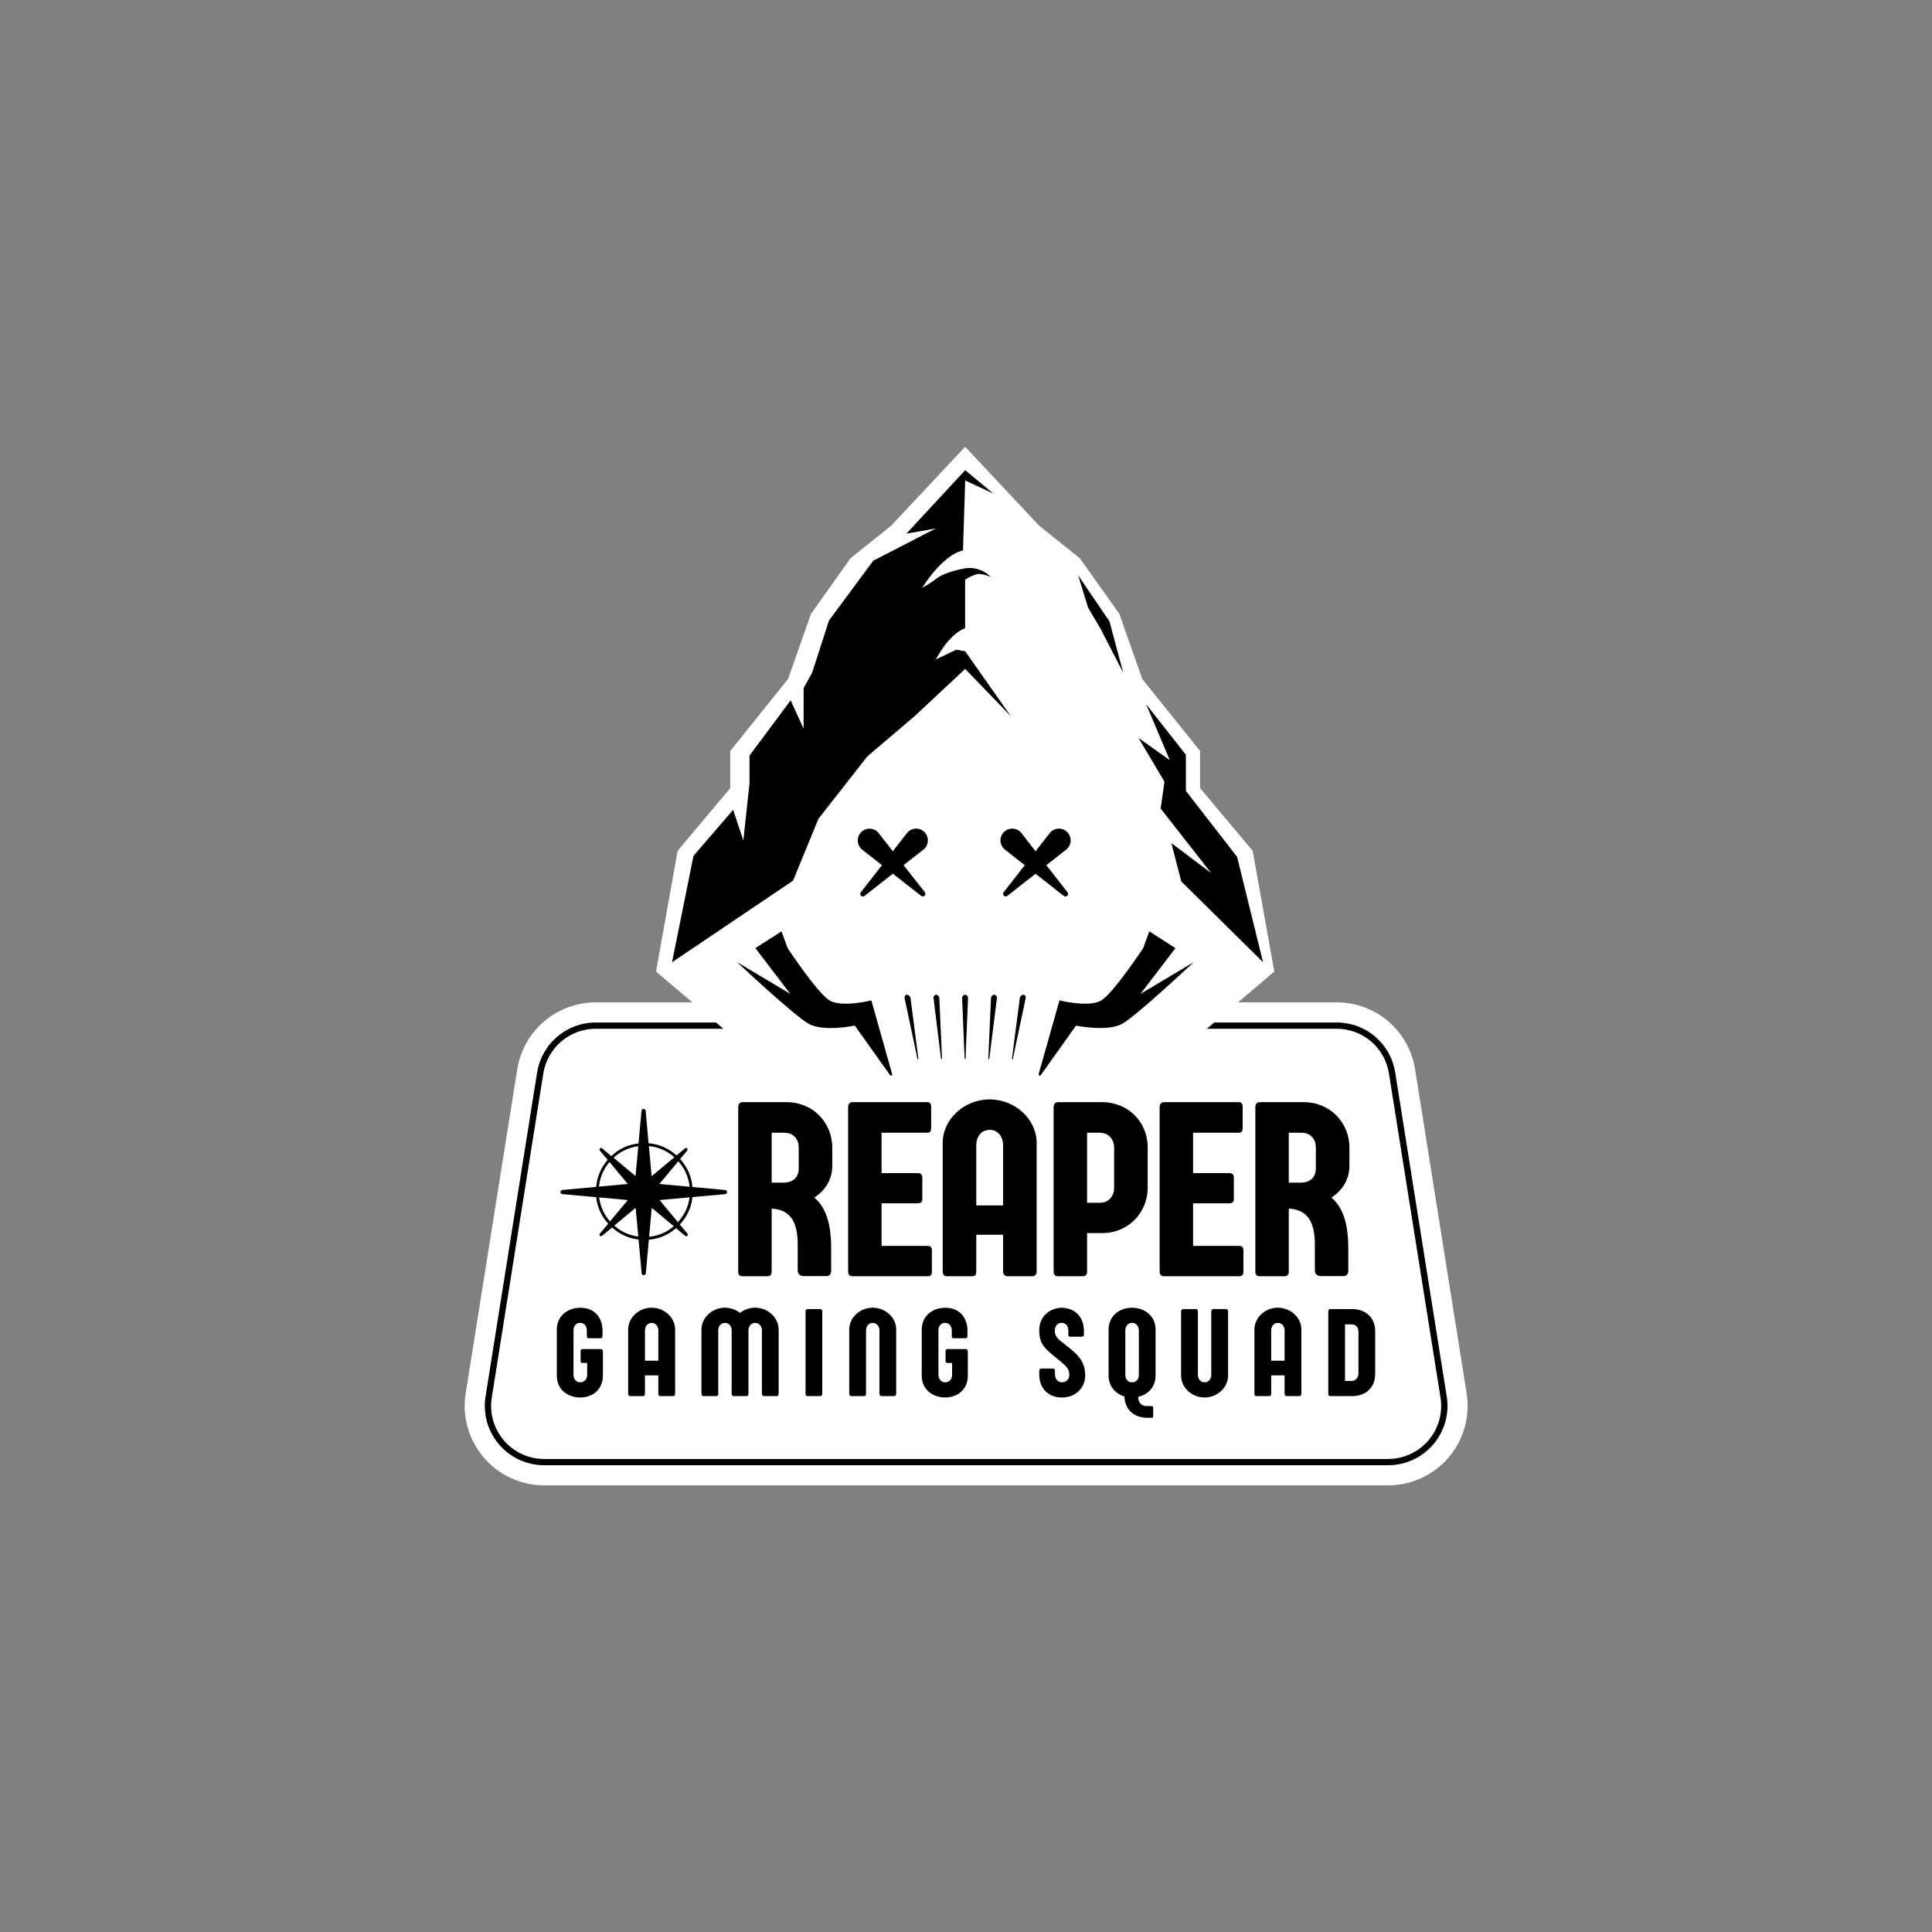 <svg xmlns="http://www.w3.org/2000/svg" xmlns:xlink="http://www.w3.org/1999/xlink" width="500" zoomAndPan="magnify" viewBox="0 0 375 375" height="500" preserveAspectRatio="xMidYMid meet" version="1.0"><rect x="0" y="0" width="375" height="375" fill="#808080" stroke="none"/><defs><g/><clipPath id="d36958d2b8"><path d="M 108.793 215.246 L 141.043 215.246 L 141.043 247.496 L 108.793 247.496 Z M 108.793 215.246 " clip-rule="nonzero"/></clipPath><clipPath id="730e8e0fa0"><path d="M 90.023 194.559 L 285 194.559 L 285 288.309 L 90.023 288.309 Z M 90.023 194.559 " clip-rule="nonzero"/></clipPath><clipPath id="b3959c8c2a"><path d="M 127.336 86.621 L 247.336 86.621 L 247.336 248.621 L 127.336 248.621 Z M 127.336 86.621 " clip-rule="nonzero"/></clipPath><clipPath id="8b4418129f"><path d="M 108.793 215.246 L 141.043 215.246 L 141.043 247.496 L 108.793 247.496 Z M 108.793 215.246 " clip-rule="nonzero"/></clipPath></defs><g clip-path="url(#d36958d2b8)"><path fill="#000000" d="M 140.703 230.973 L 134.406 230.398 C 134.211 228.32 133.414 226.508 132.012 224.965 L 133.41 223.293 C 133.5 223.156 133.484 223.027 133.367 222.91 C 133.254 222.793 133.125 222.781 132.988 222.871 L 131.316 224.266 C 129.77 222.871 127.957 222.086 125.883 221.902 L 125.32 215.586 C 125.281 215.359 125.148 215.246 124.918 215.246 C 124.691 215.246 124.555 215.359 124.52 215.586 L 123.938 221.93 C 121.91 222.172 120.148 222.992 118.656 224.391 L 116.836 222.871 C 116.695 222.781 116.57 222.793 116.453 222.91 C 116.336 223.027 116.32 223.156 116.41 223.293 L 117.941 225.129 C 116.641 226.641 115.898 228.391 115.715 230.375 L 109.133 230.973 C 108.906 231.008 108.793 231.141 108.793 231.371 C 108.793 231.602 108.906 231.734 109.133 231.773 L 115.719 232.375 C 115.949 234.336 116.723 236.051 118.043 237.52 L 116.41 239.473 C 116.32 239.613 116.336 239.738 116.453 239.855 C 116.57 239.973 116.695 239.984 116.836 239.898 L 118.816 238.254 C 120.281 239.57 121.988 240.352 123.945 240.594 L 124.547 247.156 C 124.582 247.383 124.719 247.496 124.945 247.496 C 125.176 247.496 125.309 247.383 125.348 247.156 L 125.945 240.621 C 127.941 240.445 129.699 239.703 131.223 238.395 L 133.031 239.902 C 133.172 239.992 133.297 239.977 133.414 239.859 C 133.531 239.746 133.543 239.617 133.453 239.48 L 131.957 237.688 C 133.359 236.176 134.176 234.395 134.406 232.348 L 140.715 231.789 C 140.828 231.789 140.926 231.746 141.004 231.664 C 141.082 231.586 141.121 231.488 141.117 231.375 C 141.117 231.262 141.078 231.164 140.996 231.086 C 140.914 231.008 140.816 230.969 140.703 230.973 Z M 133.852 230.348 L 128.203 229.828 C 128.137 229.816 128.07 229.801 128.004 229.781 L 131.656 225.398 C 132.922 226.809 133.656 228.461 133.852 230.348 Z M 130.895 224.625 L 126.512 228.277 C 126.512 228.211 126.473 228.148 126.461 228.082 L 125.949 222.453 C 127.832 222.645 129.48 223.367 130.895 224.625 Z M 123.891 222.484 L 123.375 228.055 C 123.363 228.121 123.348 228.184 123.328 228.25 L 119.09 224.711 C 120.457 223.469 122.055 222.727 123.891 222.484 Z M 118.32 225.547 L 121.824 229.781 C 121.758 229.801 121.695 229.816 121.629 229.828 L 116.254 230.32 C 116.449 228.523 117.129 226.934 118.297 225.555 Z M 116.316 232.418 L 121.652 232.91 C 121.719 232.91 121.777 232.941 121.844 232.957 L 118.398 237.074 C 117.227 235.738 116.527 234.188 116.293 232.426 Z M 119.238 237.887 L 123.348 234.461 C 123.371 234.527 123.387 234.594 123.398 234.664 L 123.891 240.012 C 122.117 239.781 120.559 239.074 119.219 237.891 Z M 125.988 240.059 L 126.484 234.664 C 126.484 234.598 126.516 234.527 126.535 234.461 L 130.789 238.008 C 129.395 239.191 127.785 239.879 125.965 240.062 Z M 131.594 237.223 L 128.035 232.957 C 128.105 232.957 128.172 232.918 128.238 232.91 L 133.852 232.402 C 133.602 234.25 132.84 235.859 131.574 237.23 Z M 131.594 237.223 " fill-opacity="1" fill-rule="nonzero"/></g><g clip-path="url(#730e8e0fa0)"><path fill="#ffffff" d="M 105.629 288.309 C 105.074 288.309 104.52 288.277 103.965 288.219 C 103.414 288.16 102.863 288.07 102.32 287.949 C 101.777 287.832 101.242 287.684 100.715 287.504 C 100.188 287.328 99.672 287.125 99.168 286.891 C 98.66 286.656 98.168 286.398 97.691 286.113 C 97.215 285.828 96.754 285.516 96.312 285.18 C 95.867 284.844 95.445 284.484 95.039 284.105 C 94.633 283.723 94.25 283.32 93.891 282.898 C 93.527 282.477 93.191 282.035 92.879 281.574 C 92.566 281.117 92.277 280.641 92.016 280.152 C 91.754 279.66 91.52 279.156 91.309 278.641 C 91.102 278.125 90.922 277.602 90.773 277.066 C 90.621 276.531 90.5 275.988 90.406 275.441 C 90.316 274.895 90.254 274.344 90.219 273.785 C 90.188 273.23 90.184 272.676 90.211 272.121 C 90.238 271.566 90.297 271.016 90.383 270.465 L 100.391 207.562 C 100.535 206.664 100.758 205.785 101.055 204.922 C 101.355 204.062 101.727 203.234 102.172 202.441 C 102.617 201.648 103.129 200.898 103.707 200.195 C 104.285 199.492 104.922 198.844 105.617 198.254 C 106.309 197.66 107.047 197.137 107.836 196.676 C 108.621 196.215 109.441 195.828 110.297 195.512 C 111.152 195.199 112.027 194.961 112.926 194.801 C 113.824 194.641 114.727 194.559 115.637 194.559 L 259.422 194.559 C 260.332 194.555 261.238 194.633 262.137 194.789 C 263.035 194.949 263.914 195.184 264.77 195.496 C 265.625 195.812 266.449 196.199 267.238 196.656 C 268.023 197.117 268.766 197.645 269.457 198.234 C 270.152 198.828 270.789 199.477 271.367 200.18 C 271.945 200.887 272.457 201.637 272.902 202.434 C 273.344 203.227 273.715 204.055 274.012 204.918 C 274.309 205.781 274.527 206.66 274.668 207.562 L 284.676 270.465 C 284.762 271.016 284.82 271.566 284.848 272.121 C 284.875 272.676 284.871 273.23 284.84 273.785 C 284.805 274.344 284.746 274.895 284.652 275.441 C 284.559 275.988 284.438 276.531 284.289 277.066 C 284.137 277.602 283.957 278.125 283.75 278.641 C 283.543 279.156 283.309 279.66 283.043 280.152 C 282.781 280.641 282.496 281.117 282.18 281.574 C 281.867 282.035 281.531 282.477 281.168 282.898 C 280.809 283.32 280.426 283.723 280.02 284.105 C 279.617 284.484 279.191 284.844 278.746 285.18 C 278.305 285.516 277.844 285.828 277.367 286.113 C 276.891 286.398 276.398 286.656 275.895 286.891 C 275.387 287.125 274.871 287.328 274.344 287.504 C 273.816 287.684 273.281 287.832 272.738 287.949 C 272.195 288.07 271.645 288.16 271.094 288.219 C 270.539 288.277 269.984 288.309 269.43 288.309 Z M 105.629 288.309 " fill-opacity="1" fill-rule="nonzero"/></g><path fill="#ffffff" d="M 269.422 283.793 L 105.629 283.793 C 105.238 283.793 104.844 283.773 104.453 283.73 C 104.062 283.688 103.676 283.625 103.293 283.539 C 102.906 283.457 102.531 283.352 102.156 283.227 C 101.785 283.102 101.418 282.957 101.062 282.793 C 100.703 282.629 100.359 282.445 100.02 282.242 C 99.684 282.043 99.359 281.82 99.043 281.586 C 98.73 281.348 98.43 281.094 98.145 280.824 C 97.859 280.555 97.586 280.273 97.332 279.973 C 97.078 279.676 96.84 279.363 96.617 279.039 C 96.395 278.715 96.191 278.379 96.004 278.031 C 95.82 277.688 95.652 277.332 95.508 276.969 C 95.359 276.602 95.23 276.23 95.125 275.855 C 95.02 275.477 94.934 275.094 94.867 274.707 C 94.801 274.32 94.758 273.93 94.734 273.535 C 94.711 273.145 94.707 272.754 94.727 272.359 C 94.746 271.969 94.785 271.578 94.848 271.188 L 104.855 208.27 C 104.957 207.633 105.109 207.012 105.324 206.402 C 105.535 205.797 105.797 205.211 106.113 204.648 C 106.426 204.086 106.789 203.555 107.199 203.059 C 107.609 202.562 108.059 202.102 108.547 201.684 C 109.039 201.266 109.562 200.895 110.117 200.57 C 110.676 200.242 111.254 199.969 111.859 199.746 C 112.465 199.523 113.086 199.355 113.719 199.242 C 114.352 199.129 114.992 199.07 115.637 199.07 L 259.422 199.07 C 260.066 199.074 260.703 199.129 261.34 199.242 C 261.973 199.355 262.594 199.527 263.195 199.75 C 263.801 199.973 264.383 200.246 264.938 200.57 C 265.492 200.898 266.016 201.27 266.504 201.688 C 266.996 202.105 267.445 202.562 267.852 203.062 C 268.262 203.559 268.625 204.09 268.938 204.652 C 269.254 205.211 269.516 205.797 269.727 206.406 C 269.938 207.012 270.094 207.637 270.195 208.27 L 280.203 271.188 C 280.266 271.578 280.305 271.969 280.324 272.359 C 280.344 272.754 280.344 273.145 280.32 273.539 C 280.297 273.93 280.254 274.32 280.188 274.711 C 280.121 275.098 280.035 275.48 279.93 275.859 C 279.824 276.238 279.695 276.609 279.551 276.973 C 279.402 277.336 279.238 277.695 279.051 278.039 C 278.867 278.387 278.664 278.723 278.441 279.047 C 278.219 279.371 277.98 279.684 277.727 279.984 C 277.469 280.281 277.199 280.566 276.91 280.836 C 276.625 281.105 276.324 281.359 276.012 281.598 C 275.699 281.836 275.371 282.055 275.035 282.258 C 274.699 282.457 274.352 282.641 273.992 282.809 C 273.637 282.973 273.27 283.117 272.898 283.242 C 272.523 283.367 272.145 283.473 271.762 283.555 C 271.375 283.641 270.988 283.703 270.598 283.746 C 270.207 283.789 269.812 283.809 269.422 283.809 Z M 269.422 283.793 " fill-opacity="1" fill-rule="nonzero"/><path fill="#000000" d="M 269.422 284.402 L 105.629 284.402 C 105.215 284.402 104.801 284.379 104.387 284.336 C 103.973 284.289 103.566 284.223 103.16 284.133 C 102.754 284.047 102.352 283.934 101.957 283.805 C 101.566 283.672 101.18 283.52 100.801 283.344 C 100.426 283.172 100.059 282.977 99.699 282.762 C 99.344 282.551 99 282.316 98.668 282.066 C 98.34 281.816 98.02 281.551 97.719 281.266 C 97.418 280.98 97.129 280.68 96.859 280.363 C 96.59 280.047 96.34 279.719 96.105 279.375 C 95.871 279.031 95.656 278.676 95.461 278.312 C 95.266 277.945 95.09 277.57 94.934 277.184 C 94.777 276.801 94.645 276.406 94.531 276.008 C 94.418 275.605 94.328 275.203 94.262 274.793 C 94.191 274.383 94.145 273.973 94.121 273.559 C 94.098 273.145 94.094 272.727 94.113 272.312 C 94.137 271.898 94.18 271.488 94.242 271.078 L 104.25 208.172 C 104.359 207.5 104.523 206.844 104.746 206.203 C 104.969 205.559 105.25 204.941 105.582 204.348 C 105.914 203.758 106.297 203.195 106.727 202.672 C 107.16 202.145 107.637 201.664 108.152 201.223 C 108.672 200.781 109.223 200.387 109.809 200.043 C 110.398 199.699 111.012 199.41 111.648 199.176 C 112.289 198.941 112.941 198.762 113.613 198.645 C 114.281 198.523 114.957 198.465 115.637 198.465 L 259.422 198.465 C 260.102 198.461 260.777 198.52 261.449 198.637 C 262.121 198.754 262.777 198.93 263.414 199.164 C 264.055 199.398 264.668 199.688 265.258 200.031 C 265.848 200.375 266.398 200.766 266.918 201.207 C 267.434 201.652 267.91 202.137 268.344 202.66 C 268.773 203.188 269.156 203.746 269.488 204.344 C 269.82 204.938 270.098 205.555 270.32 206.199 C 270.539 206.844 270.703 207.5 270.809 208.172 L 280.812 271.078 C 280.879 271.488 280.922 271.898 280.941 272.312 C 280.961 272.727 280.961 273.145 280.938 273.559 C 280.914 273.973 280.867 274.383 280.797 274.793 C 280.73 275.203 280.637 275.605 280.527 276.008 C 280.414 276.406 280.281 276.797 280.125 277.184 C 279.969 277.57 279.793 277.945 279.598 278.312 C 279.402 278.676 279.188 279.031 278.953 279.375 C 278.719 279.719 278.469 280.047 278.199 280.363 C 277.93 280.68 277.641 280.98 277.34 281.266 C 277.039 281.551 276.719 281.816 276.391 282.066 C 276.059 282.316 275.715 282.551 275.359 282.762 C 275 282.977 274.633 283.172 274.258 283.344 C 273.879 283.52 273.496 283.672 273.102 283.805 C 272.707 283.934 272.305 284.047 271.902 284.137 C 271.496 284.223 271.086 284.289 270.672 284.336 C 270.258 284.379 269.844 284.402 269.43 284.402 Z M 115.637 199.68 C 115.027 199.68 114.426 199.734 113.824 199.84 C 113.227 199.949 112.641 200.105 112.07 200.316 C 111.5 200.527 110.953 200.785 110.426 201.094 C 109.902 201.402 109.406 201.754 108.945 202.148 C 108.48 202.543 108.055 202.973 107.668 203.445 C 107.285 203.914 106.941 204.414 106.645 204.945 C 106.344 205.477 106.098 206.027 105.898 206.602 C 105.695 207.176 105.551 207.766 105.453 208.363 L 95.449 271.27 C 95.391 271.637 95.352 272.004 95.332 272.375 C 95.316 272.746 95.316 273.117 95.34 273.488 C 95.359 273.855 95.402 274.227 95.465 274.59 C 95.523 274.957 95.605 275.32 95.707 275.676 C 95.809 276.035 95.926 276.387 96.066 276.73 C 96.203 277.074 96.363 277.41 96.535 277.738 C 96.711 278.066 96.902 278.383 97.113 278.688 C 97.324 278.996 97.547 279.289 97.789 279.574 C 98.031 279.855 98.285 280.125 98.555 280.379 C 98.828 280.633 99.109 280.871 99.406 281.098 C 99.703 281.32 100.012 281.527 100.328 281.719 C 100.648 281.91 100.977 282.082 101.312 282.238 C 101.648 282.395 101.996 282.531 102.348 282.648 C 102.699 282.77 103.059 282.867 103.422 282.945 C 103.781 283.027 104.148 283.086 104.52 283.125 C 104.887 283.164 105.258 283.188 105.629 283.188 L 269.422 283.188 C 269.793 283.188 270.164 283.164 270.531 283.125 C 270.902 283.086 271.266 283.027 271.629 282.945 C 271.992 282.867 272.352 282.77 272.703 282.648 C 273.055 282.531 273.402 282.395 273.738 282.238 C 274.074 282.086 274.402 281.91 274.723 281.719 C 275.043 281.531 275.348 281.32 275.645 281.098 C 275.941 280.875 276.227 280.633 276.496 280.379 C 276.766 280.125 277.02 279.855 277.262 279.574 C 277.504 279.293 277.73 278.996 277.938 278.691 C 278.148 278.383 278.34 278.066 278.516 277.738 C 278.691 277.41 278.848 277.074 278.984 276.73 C 279.125 276.387 279.242 276.035 279.344 275.676 C 279.445 275.32 279.527 274.957 279.586 274.594 C 279.648 274.227 279.691 273.859 279.711 273.488 C 279.734 273.117 279.734 272.746 279.715 272.375 C 279.699 272.004 279.66 271.637 279.602 271.27 L 269.594 208.363 C 269.5 207.766 269.355 207.176 269.156 206.602 C 268.961 206.023 268.711 205.473 268.414 204.941 C 268.121 204.41 267.777 203.906 267.391 203.438 C 267.008 202.965 266.582 202.535 266.121 202.137 C 265.656 201.742 265.164 201.391 264.637 201.086 C 264.109 200.777 263.562 200.52 262.992 200.309 C 262.418 200.098 261.836 199.941 261.234 199.836 C 260.633 199.73 260.031 199.68 259.422 199.68 Z M 115.637 199.68 " fill-opacity="1" fill-rule="nonzero"/><g clip-path="url(#b3959c8c2a)"><path fill="#ffffff" d="M 243.145 165.145 L 232.934 152.969 L 232.934 145.762 L 221.711 131.789 L 217.273 119.168 L 209.586 108.348 L 201.703 102.039 L 187.336 86.715 L 172.969 102.039 L 165.086 108.348 L 157.402 119.168 L 152.965 131.789 L 141.742 145.762 L 141.742 152.969 L 131.531 165.145 L 127.336 188.582 L 160.277 216.527 L 164.637 229.602 L 187.336 248.527 L 210.039 229.602 L 214.398 216.527 L 247.336 188.582 Z M 243.145 165.145 " fill-opacity="1" fill-rule="nonzero"/></g><path fill="#000000" d="M 187.34 91.262 L 175.934 103.574 L 181.633 102.578 L 169.5 108.832 L 160.898 120.449 L 157.633 130.582 L 155.984 133.555 L 155.984 141.453 L 153.465 135.934 L 145.477 146.66 L 145.477 152.027 L 144.281 163.145 L 142.305 157.184 L 134.609 166.121 L 130.438 186.777 L 153.926 170.938 L 158.875 158.906 L 168.352 146.809 L 177.512 139.02 L 187.34 129.836 L 196.207 139.02 L 187.34 126.41 L 185.609 126.109 L 181.652 127.996 C 181.652 127.996 184.09 123.129 187.324 121.926 L 187.324 112.508 C 187.324 112.508 188.867 111.516 189.859 111.402 C 190.723 111.426 191.547 111.625 192.332 112 C 191.684 111.328 190.914 110.844 190.031 110.547 C 189.148 110.25 188.246 110.168 187.324 110.312 C 187.324 110.312 183.629 110.906 181.75 112.297 C 180.891 112.98 179.973 113.574 179 114.086 C 179 114.086 182.848 107.734 186.918 106.84 L 187.344 93.258 L 192.801 95.793 Z M 187.34 91.262 " fill-opacity="1" fill-rule="nonzero"/><path fill="#000000" d="M 209.262 111.664 L 215.344 120.598 L 218.016 130.574 L 213.641 122.086 L 211.188 117.922 Z M 209.262 111.664 " fill-opacity="1" fill-rule="nonzero"/><path fill="#000000" d="M 230.18 146.512 L 230.18 153.516 L 240.121 166.32 L 245.16 186.77 L 229.289 171.086 L 227.359 163.641 L 235.074 169.449 L 225.281 156.938 L 226.023 151.727 L 220.984 143.234 L 227.062 147.555 L 222.461 136.684 Z M 230.18 146.512 " fill-opacity="1" fill-rule="nonzero"/><path fill="#000000" d="M 175.383 167.93 L 179.23 164.91 C 179.488 164.711 179.691 164.465 179.84 164.176 C 179.988 163.887 180.074 163.578 180.094 163.254 C 180.113 162.926 180.066 162.613 179.949 162.309 C 179.836 162.004 179.664 161.734 179.434 161.504 C 179.203 161.273 178.938 161.098 178.633 160.984 C 178.328 160.867 178.016 160.816 177.691 160.836 C 177.367 160.855 177.062 160.941 176.773 161.09 C 176.484 161.242 176.238 161.445 176.039 161.699 L 173.289 165.23 L 170.539 161.699 C 170.34 161.445 170.094 161.246 169.805 161.098 C 169.52 160.949 169.211 160.867 168.891 160.848 C 168.566 160.832 168.254 160.879 167.953 160.996 C 167.648 161.113 167.387 161.285 167.156 161.516 C 166.926 161.742 166.754 162.012 166.641 162.312 C 166.523 162.617 166.477 162.93 166.492 163.254 C 166.512 163.578 166.594 163.883 166.742 164.172 C 166.891 164.461 167.09 164.707 167.34 164.91 L 171.188 167.93 L 167.094 173.184 C 167.012 173.285 166.973 173.402 166.98 173.531 C 166.988 173.66 167.035 173.773 167.129 173.863 C 167.223 173.957 167.332 174.008 167.465 174.012 C 167.594 174.02 167.707 173.98 167.809 173.895 L 173.305 169.586 L 178.805 173.895 C 178.902 173.973 179.016 174.008 179.145 174 C 179.27 173.992 179.379 173.941 179.469 173.852 C 179.559 173.762 179.605 173.652 179.617 173.527 C 179.625 173.398 179.59 173.285 179.512 173.184 Z M 175.383 167.93 " fill-opacity="1" fill-rule="nonzero"/><path fill="#000000" d="M 203.094 167.93 L 206.945 164.91 C 207.199 164.711 207.402 164.465 207.551 164.176 C 207.703 163.887 207.785 163.578 207.805 163.254 C 207.824 162.926 207.777 162.613 207.66 162.309 C 207.547 162.004 207.375 161.734 207.145 161.504 C 206.914 161.273 206.648 161.098 206.344 160.984 C 206.043 160.867 205.727 160.816 205.402 160.836 C 205.078 160.855 204.773 160.941 204.484 161.09 C 204.195 161.242 203.949 161.445 203.75 161.699 L 201 165.23 L 198.254 161.699 C 198.051 161.445 197.805 161.242 197.516 161.09 C 197.23 160.941 196.922 160.855 196.598 160.836 C 196.273 160.816 195.961 160.867 195.656 160.984 C 195.352 161.098 195.086 161.273 194.855 161.504 C 194.629 161.734 194.457 162.004 194.34 162.309 C 194.223 162.613 194.176 162.926 194.195 163.254 C 194.215 163.578 194.301 163.887 194.449 164.176 C 194.602 164.465 194.805 164.711 195.059 164.91 L 198.906 167.93 L 194.812 173.184 C 194.734 173.285 194.703 173.395 194.711 173.52 C 194.715 173.645 194.762 173.754 194.848 173.844 C 194.938 173.934 195.039 173.984 195.164 173.996 C 195.289 174.008 195.402 173.977 195.504 173.906 L 201 169.598 L 206.5 173.906 C 206.598 173.984 206.711 174.02 206.84 174.012 C 206.965 174.004 207.074 173.953 207.164 173.863 C 207.254 173.773 207.301 173.664 207.312 173.535 C 207.32 173.41 207.285 173.297 207.207 173.195 Z M 203.094 167.93 " fill-opacity="1" fill-rule="nonzero"/><path fill="#000000" d="M 152.879 184.031 C 152.879 184.031 158.633 192.73 161.004 194.176 C 163.371 195.621 169.129 194.176 169.129 194.176 L 173.164 208.469 C 173.203 208.598 173.164 208.691 173.043 208.75 C 172.922 208.809 172.824 208.781 172.75 208.668 L 165.91 199.07 C 165.91 199.07 159.82 200.34 156.941 198.707 C 154.059 197.074 143.066 186.75 143.066 186.75 L 153.391 192.906 L 146.617 184.031 L 151.695 180.773 Z M 152.879 184.031 " fill-opacity="1" fill-rule="nonzero"/><path fill="#000000" d="M 221.891 184.031 C 221.891 184.031 216.137 192.73 213.766 194.176 C 211.395 195.621 205.641 194.176 205.641 194.176 L 201.605 208.469 C 201.566 208.598 201.605 208.691 201.727 208.75 C 201.848 208.809 201.945 208.781 202.02 208.668 L 208.855 199.07 C 208.855 199.07 214.949 200.34 217.828 198.707 C 220.707 197.074 231.703 186.75 231.703 186.75 L 221.379 192.906 L 228.152 184.031 L 223.074 180.773 Z M 221.891 184.031 " fill-opacity="1" fill-rule="nonzero"/><path fill="#000000" d="M 176.047 193.074 C 176.234 193.098 176.395 193.18 176.523 193.316 C 176.652 193.453 176.727 193.617 176.742 193.805 L 178.258 205.5 C 178.258 205.617 178.098 205.617 178.07 205.5 L 175.602 193.805 C 175.516 193.41 175.715 193.074 176.047 193.074 Z M 176.047 193.074 " fill-opacity="1" fill-rule="nonzero"/><path fill="#000000" d="M 181.695 193.074 C 181.879 193.094 182.031 193.176 182.152 193.316 C 182.273 193.457 182.332 193.621 182.328 193.805 L 182.844 205.5 C 182.844 205.617 182.672 205.617 182.656 205.5 L 181.211 193.805 C 181.168 193.637 181.195 193.48 181.293 193.332 C 181.387 193.188 181.523 193.102 181.695 193.074 Z M 181.695 193.074 " fill-opacity="1" fill-rule="nonzero"/><path fill="#000000" d="M 187.34 193.074 C 187.516 193.098 187.66 193.184 187.766 193.324 C 187.871 193.469 187.914 193.629 187.891 193.805 L 187.41 205.5 C 187.398 205.547 187.371 205.57 187.32 205.57 C 187.273 205.57 187.242 205.547 187.23 205.5 L 186.75 193.805 C 186.727 193.621 186.773 193.457 186.891 193.312 C 187.004 193.168 187.156 193.09 187.34 193.074 Z M 187.34 193.074 " fill-opacity="1" fill-rule="nonzero"/><path fill="#000000" d="M 192.98 193.074 C 193.16 193.094 193.297 193.176 193.402 193.324 C 193.504 193.473 193.535 193.633 193.492 193.805 L 192.02 205.5 C 192.02 205.617 191.824 205.617 191.832 205.5 L 192.348 193.805 C 192.344 193.621 192.402 193.457 192.523 193.316 C 192.645 193.176 192.797 193.094 192.98 193.074 Z M 192.98 193.074 " fill-opacity="1" fill-rule="nonzero"/><path fill="#000000" d="M 198.625 193.074 C 198.957 193.074 199.176 193.41 199.07 193.805 L 196.602 205.5 C 196.602 205.617 196.398 205.617 196.418 205.5 L 197.934 193.805 C 197.949 193.617 198.02 193.453 198.152 193.316 C 198.281 193.18 198.438 193.098 198.625 193.074 Z M 198.625 193.074 " fill-opacity="1" fill-rule="nonzero"/><g clip-path="url(#8b4418129f)"><path fill="#000000" d="M 140.703 230.973 L 134.406 230.398 C 134.211 228.32 133.414 226.508 132.012 224.965 L 133.41 223.293 C 133.5 223.156 133.484 223.027 133.367 222.91 C 133.254 222.793 133.125 222.781 132.988 222.871 L 131.316 224.266 C 129.77 222.871 127.957 222.086 125.883 221.902 L 125.32 215.586 C 125.281 215.359 125.148 215.246 124.918 215.246 C 124.691 215.246 124.555 215.359 124.52 215.586 L 123.938 221.93 C 121.91 222.172 120.148 222.992 118.656 224.391 L 116.836 222.871 C 116.695 222.781 116.57 222.793 116.453 222.91 C 116.336 223.027 116.32 223.156 116.41 223.293 L 117.941 225.129 C 116.641 226.641 115.898 228.391 115.715 230.375 L 109.133 230.973 C 108.906 231.008 108.793 231.141 108.793 231.371 C 108.793 231.602 108.906 231.734 109.133 231.773 L 115.719 232.375 C 115.949 234.336 116.723 236.051 118.043 237.52 L 116.41 239.473 C 116.32 239.613 116.336 239.738 116.453 239.855 C 116.57 239.973 116.695 239.984 116.836 239.898 L 118.816 238.254 C 120.281 239.57 121.988 240.352 123.945 240.594 L 124.547 247.156 C 124.582 247.383 124.719 247.496 124.945 247.496 C 125.176 247.496 125.309 247.383 125.348 247.156 L 125.945 240.621 C 127.941 240.445 129.699 239.703 131.223 238.395 L 133.031 239.902 C 133.172 239.992 133.297 239.977 133.414 239.859 C 133.531 239.746 133.543 239.617 133.453 239.48 L 131.957 237.688 C 133.359 236.176 134.176 234.395 134.406 232.348 L 140.715 231.789 C 140.828 231.789 140.926 231.746 141.004 231.664 C 141.082 231.586 141.121 231.488 141.117 231.375 C 141.117 231.262 141.078 231.164 140.996 231.086 C 140.914 231.008 140.816 230.969 140.703 230.973 Z M 133.852 230.348 L 128.203 229.828 C 128.137 229.816 128.07 229.801 128.004 229.781 L 131.656 225.398 C 132.922 226.809 133.656 228.461 133.852 230.348 Z M 130.895 224.625 L 126.512 228.277 C 126.512 228.211 126.473 228.148 126.461 228.082 L 125.949 222.453 C 127.832 222.645 129.48 223.367 130.895 224.625 Z M 123.891 222.484 L 123.375 228.055 C 123.363 228.121 123.348 228.184 123.328 228.25 L 119.09 224.711 C 120.457 223.469 122.055 222.727 123.891 222.484 Z M 118.32 225.547 L 121.824 229.781 C 121.758 229.801 121.695 229.816 121.629 229.828 L 116.254 230.32 C 116.449 228.523 117.129 226.934 118.297 225.555 Z M 116.316 232.418 L 121.652 232.91 C 121.719 232.91 121.777 232.941 121.844 232.957 L 118.398 237.074 C 117.227 235.738 116.527 234.188 116.293 232.426 Z M 119.238 237.887 L 123.348 234.461 C 123.371 234.527 123.387 234.594 123.398 234.664 L 123.891 240.012 C 122.117 239.781 120.559 239.074 119.219 237.891 Z M 125.988 240.059 L 126.484 234.664 C 126.484 234.598 126.516 234.527 126.535 234.461 L 130.789 238.008 C 129.395 239.191 127.785 239.879 125.965 240.062 Z M 131.594 237.223 L 128.035 232.957 C 128.105 232.957 128.172 232.918 128.238 232.91 L 133.852 232.402 C 133.602 234.25 132.84 235.859 131.574 237.23 Z M 131.594 237.223 " fill-opacity="1" fill-rule="nonzero"/></g><g fill="#000000" fill-opacity="1"><g transform="translate(141.529, 247.716)"><g><path d="M 13.5 -20.922 C 13.5 -19.262 12.473 -18.164 10.52 -18.164 L 8.25 -18.164 L 8.25 -27.855 L 10.691 -27.855 C 12.375 -27.855 13.5 -26.73 13.5 -24.973 Z M 18.918 -0.023 C 19.578 -0.023 19.797 -0.609 19.797 -1.051 L 19.797 -5.445 C 19.797 -10.324 18.723 -13.402 16.527 -15.258 C 18.504 -16.574 20.016 -18.578 20.016 -21.48 L 20.016 -24.973 C 20.016 -29.832 16.234 -33.785 11.203 -33.785 L 2.586 -33.785 C 2.074 -33.785 1.758 -33.418 1.758 -32.832 L 1.758 -0.902 C 1.758 -0.34 2 0 2.562 0 L 7.445 0 C 7.984 0 8.25 -0.34 8.25 -0.902 L 8.25 -13.133 C 11.594 -12.914 13.305 -10.938 13.305 -6.227 L 13.305 -1.121 C 13.305 -0.391 13.867 -0.023 14.426 -0.023 Z M 18.918 -0.023 "/></g></g></g><g fill="#000000" fill-opacity="1"><g transform="translate(162.864, 247.716)"><g><path d="M 8.25 -5.883 L 8.25 -14.16 L 15.379 -14.16 C 15.844 -14.16 16.16 -14.402 16.16 -14.988 L 16.16 -19.164 C 16.16 -19.773 15.793 -20.016 15.379 -20.016 L 8.25 -20.016 L 8.25 -27.855 L 17.188 -27.855 C 17.625 -27.855 17.871 -28.148 17.871 -28.734 L 17.871 -32.883 C 17.871 -33.492 17.625 -33.785 17.188 -33.785 L 2.586 -33.785 C 2.074 -33.785 1.758 -33.418 1.758 -32.832 L 1.758 -0.926 C 1.758 -0.34 2.027 0 2.586 0 L 17.309 0 C 17.699 0 18.016 -0.27 18.016 -0.855 L 18.016 -5.055 C 18.016 -5.613 17.699 -5.883 17.309 -5.883 Z M 8.25 -5.883 "/></g></g></g><g fill="#000000" fill-opacity="1"><g transform="translate(181.44, 247.716)"><g><path d="M 8.055 -25.484 C 8.055 -27.023 9.008 -28.414 10.668 -28.414 C 12.305 -28.414 13.254 -27.023 13.254 -25.484 L 13.254 -13.742 L 8.055 -13.742 Z M 19.773 -25.852 C 19.773 -30.539 15.527 -34.324 10.645 -34.324 C 5.762 -34.324 1.539 -30.539 1.539 -25.852 L 1.539 -0.953 C 1.539 -0.438 1.805 0 2.172 0 L 7.324 0 C 7.91 0 8.055 -0.414 8.055 -0.953 L 8.055 -8.055 L 13.254 -8.055 L 13.254 -0.977 C 13.254 -0.465 13.547 0 14.035 0 L 18.992 0 C 19.555 0 19.773 -0.488 19.773 -0.977 Z M 19.773 -25.852 "/></g></g></g><g fill="#000000" fill-opacity="1"><g transform="translate(202.75, 247.716)"><g><path d="M 13.5 -17.16 C 13.5 -15.5 12.402 -14.258 10.715 -14.258 L 8.25 -14.258 L 8.25 -27.855 L 10.691 -27.855 C 12.375 -27.855 13.5 -26.656 13.5 -24.898 Z M 1.758 -0.926 C 1.758 -0.34 2.027 0 2.586 0 L 7.445 0 C 8.008 0 8.25 -0.34 8.25 -0.926 L 8.25 -8.375 L 11.203 -8.375 C 16.234 -8.375 20.016 -12.305 20.016 -17.211 L 20.016 -25.023 C 20.016 -29.93 16.234 -33.785 11.203 -33.785 L 2.586 -33.785 C 2.074 -33.785 1.758 -33.418 1.758 -32.832 Z M 1.758 -0.926 "/></g></g></g><g fill="#000000" fill-opacity="1"><g transform="translate(223.328, 247.716)"><g><path d="M 8.25 -5.883 L 8.25 -14.16 L 15.379 -14.16 C 15.844 -14.16 16.16 -14.402 16.16 -14.988 L 16.16 -19.164 C 16.16 -19.773 15.793 -20.016 15.379 -20.016 L 8.25 -20.016 L 8.25 -27.855 L 17.188 -27.855 C 17.625 -27.855 17.871 -28.148 17.871 -28.734 L 17.871 -32.883 C 17.871 -33.492 17.625 -33.785 17.188 -33.785 L 2.586 -33.785 C 2.074 -33.785 1.758 -33.418 1.758 -32.832 L 1.758 -0.926 C 1.758 -0.34 2.027 0 2.586 0 L 17.309 0 C 17.699 0 18.016 -0.27 18.016 -0.855 L 18.016 -5.055 C 18.016 -5.613 17.699 -5.883 17.309 -5.883 Z M 8.25 -5.883 "/></g></g></g><g fill="#000000" fill-opacity="1"><g transform="translate(241.904, 247.716)"><g><path d="M 13.5 -20.922 C 13.5 -19.262 12.473 -18.164 10.52 -18.164 L 8.25 -18.164 L 8.25 -27.855 L 10.691 -27.855 C 12.375 -27.855 13.5 -26.73 13.5 -24.973 Z M 18.918 -0.023 C 19.578 -0.023 19.797 -0.609 19.797 -1.051 L 19.797 -5.445 C 19.797 -10.324 18.723 -13.402 16.527 -15.258 C 18.504 -16.574 20.016 -18.578 20.016 -21.48 L 20.016 -24.973 C 20.016 -29.832 16.234 -33.785 11.203 -33.785 L 2.586 -33.785 C 2.074 -33.785 1.758 -33.418 1.758 -32.832 L 1.758 -0.902 C 1.758 -0.34 2 0 2.562 0 L 7.445 0 C 7.984 0 8.25 -0.34 8.25 -0.902 L 8.25 -13.133 C 11.594 -12.914 13.305 -10.938 13.305 -6.227 L 13.305 -1.121 C 13.305 -0.391 13.867 -0.023 14.426 -0.023 Z M 18.918 -0.023 "/></g></g></g><g fill="#000000" fill-opacity="1"><g transform="translate(107.464, 270.983)"><g><path d="M 6.504 -4.066 C 6.504 -3.297 5.934 -2.672 5.152 -2.672 C 4.43 -2.672 3.855 -3.258 3.855 -4.125 L 3.855 -12.805 C 3.855 -13.586 4.359 -14.219 5.137 -14.219 C 5.969 -14.219 6.445 -13.5 6.445 -12.766 L 6.445 -11.691 C 6.445 -11.363 6.52 -11.23 6.797 -11.23 L 9.105 -11.23 C 9.387 -11.23 9.484 -11.375 9.484 -11.742 L 9.484 -12.852 C 9.484 -14.402 8.594 -17.148 5.164 -17.148 C 2.711 -17.148 0.609 -15.562 0.609 -12.914 L 0.609 -3.969 C 0.609 -1.27 2.746 0.27 5.152 0.27 C 7.605 0.27 9.559 -1.316 9.559 -3.969 L 9.559 -8.668 C 9.559 -8.961 9.41 -9.129 9.117 -9.129 L 5.602 -9.129 C 5.359 -9.129 5.234 -8.984 5.234 -8.703 L 5.234 -6.848 C 5.234 -6.555 5.359 -6.434 5.602 -6.434 L 6.504 -6.434 Z M 6.504 -4.066 "/></g></g></g><g fill="#000000" fill-opacity="1"><g transform="translate(121.157, 270.983)"><g><path d="M 4.027 -12.742 C 4.027 -13.512 4.504 -14.207 5.332 -14.207 C 6.152 -14.207 6.629 -13.512 6.629 -12.742 L 6.629 -6.871 L 4.027 -6.871 Z M 9.887 -12.926 C 9.887 -15.27 7.762 -17.16 5.32 -17.16 C 2.879 -17.16 0.77 -15.27 0.77 -12.926 L 0.77 -0.477 C 0.77 -0.219 0.902 0 1.086 0 L 3.66 0 C 3.953 0 4.027 -0.207 4.027 -0.477 L 4.027 -4.027 L 6.629 -4.027 L 6.629 -0.488 C 6.629 -0.23 6.773 0 7.02 0 L 9.496 0 C 9.777 0 9.887 -0.242 9.887 -0.488 Z M 9.887 -12.926 "/></g></g></g><g fill="#000000" fill-opacity="1"><g transform="translate(135.387, 270.983)"><g><path d="M 12.5 -0.488 C 12.5 -0.23 12.633 0 12.891 0 L 15.367 0 C 15.637 0 15.746 -0.242 15.746 -0.488 L 15.746 -12.926 C 15.746 -15.27 13.621 -17.16 11.18 -17.16 C 10.082 -17.16 9.043 -16.781 8.25 -16.148 C 7.445 -16.781 6.406 -17.16 5.32 -17.16 C 2.879 -17.16 0.77 -15.27 0.77 -12.926 L 0.77 -0.477 C 0.77 -0.219 0.914 0 1.086 0 L 3.66 0 C 3.953 0 4.027 -0.207 4.027 -0.477 L 4.027 -12.742 C 4.027 -13.512 4.504 -14.207 5.332 -14.207 C 6.152 -14.207 6.629 -13.512 6.629 -12.742 L 6.629 -0.477 C 6.629 -0.219 6.785 0 6.957 0 L 9.531 0 C 9.824 0 9.887 -0.207 9.887 -0.465 L 9.887 -12.793 C 9.91 -13.535 10.387 -14.207 11.191 -14.207 C 12.012 -14.207 12.5 -13.512 12.5 -12.742 Z M 12.5 -0.488 "/></g></g></g><g fill="#000000" fill-opacity="1"><g transform="translate(155.476, 270.983)"><g><path d="M 4.125 -16.418 C 4.125 -16.711 4.004 -16.895 3.723 -16.895 L 1.281 -16.895 C 1.023 -16.895 0.879 -16.711 0.879 -16.418 L 0.879 -0.465 C 0.879 -0.172 1 0 1.281 0 L 3.723 0 C 4.004 0 4.125 -0.172 4.125 -0.465 Z M 4.125 -16.418 "/></g></g></g><g fill="#000000" fill-opacity="1"><g transform="translate(164.067, 270.983)"><g><path d="M 9.496 0 C 9.766 0 9.887 -0.242 9.887 -0.488 L 9.887 -12.926 C 9.887 -15.27 7.762 -17.16 5.32 -17.16 C 2.879 -17.16 0.77 -15.27 0.77 -12.926 L 0.77 -0.477 C 0.77 -0.219 0.902 0 1.086 0 L 3.66 0 C 3.941 0 4.027 -0.207 4.027 -0.477 L 4.027 -12.742 C 4.027 -13.512 4.504 -14.207 5.332 -14.207 C 6.152 -14.207 6.629 -13.512 6.629 -12.742 L 6.629 -0.488 C 6.629 -0.23 6.773 0 7.02 0 Z M 9.496 0 "/></g></g></g><g fill="#000000" fill-opacity="1"><g transform="translate(178.297, 270.983)"><g><path d="M 6.504 -4.066 C 6.504 -3.297 5.934 -2.672 5.152 -2.672 C 4.43 -2.672 3.855 -3.258 3.855 -4.125 L 3.855 -12.805 C 3.855 -13.586 4.359 -14.219 5.137 -14.219 C 5.969 -14.219 6.445 -13.5 6.445 -12.766 L 6.445 -11.691 C 6.445 -11.363 6.52 -11.23 6.797 -11.23 L 9.105 -11.23 C 9.387 -11.23 9.484 -11.375 9.484 -11.742 L 9.484 -12.852 C 9.484 -14.402 8.594 -17.148 5.164 -17.148 C 2.711 -17.148 0.609 -15.562 0.609 -12.914 L 0.609 -3.969 C 0.609 -1.27 2.746 0.27 5.152 0.27 C 7.605 0.27 9.559 -1.316 9.559 -3.969 L 9.559 -8.668 C 9.559 -8.961 9.41 -9.129 9.117 -9.129 L 5.602 -9.129 C 5.359 -9.129 5.234 -8.984 5.234 -8.703 L 5.234 -6.848 C 5.234 -6.555 5.359 -6.434 5.602 -6.434 L 6.504 -6.434 Z M 6.504 -4.066 "/></g></g></g><g fill="#000000" fill-opacity="1"><g transform="translate(191.99, 270.983)"><g/></g></g><g fill="#000000" fill-opacity="1"><g transform="translate(201.229, 270.983)"><g><path d="M 6.141 -12 C 6.141 -11.656 6.188 -11.535 6.492 -11.535 L 8.68 -11.535 C 9.07 -11.535 9.156 -11.656 9.156 -12 L 9.156 -12.695 C 9.156 -15.391 7.348 -17.148 4.82 -17.148 C 3.113 -17.148 0.488 -15.941 0.488 -12.766 C 0.488 -9.973 1.637 -9.168 4.188 -7.09 C 5.688 -5.871 6.324 -5.32 6.324 -4.137 C 6.324 -3.246 5.699 -2.684 4.93 -2.684 C 4.309 -2.684 3.539 -3.074 3.539 -4.297 L 3.539 -4.848 C 3.539 -5.211 3.465 -5.348 3.125 -5.348 L 0.902 -5.348 C 0.562 -5.348 0.488 -5.176 0.488 -4.762 L 0.488 -4.113 C 0.488 -1.82 1.965 0.27 4.906 0.27 C 7.605 0.27 9.41 -1.684 9.41 -3.969 C 9.41 -7.055 7.594 -8.387 5.309 -10.156 C 4.223 -10.996 3.504 -11.523 3.504 -12.684 C 3.504 -13.793 4.211 -14.219 4.82 -14.219 C 5.699 -14.219 6.141 -13.523 6.141 -12.684 Z M 6.141 -12 "/></g></g></g><g fill="#000000" fill-opacity="1"><g transform="translate(214.568, 270.983)"><g><path d="M 3.855 -12.73 C 3.855 -13.512 4.344 -14.219 5.176 -14.219 C 5.992 -14.219 6.48 -13.512 6.48 -12.73 L 6.48 -4.066 C 6.48 -3.297 5.992 -2.672 5.152 -2.672 C 4.32 -2.672 3.855 -3.367 3.855 -4.137 Z M 9.266 2.184 C 9.266 2 9.129 1.941 8.996 1.941 L 7.996 1.941 C 6.98 1.941 6.359 1.195 6.359 0.316 L 6.359 0.133 C 8.262 -0.293 9.727 -1.758 9.727 -3.969 L 9.727 -12.914 C 9.727 -15.574 7.605 -17.148 5.152 -17.148 C 2.711 -17.148 0.609 -15.562 0.609 -12.914 L 0.609 -3.969 C 0.609 -1.918 1.93 -0.453 3.688 0.062 C 3.723 2.504 5.492 4.211 8.066 4.211 L 8.996 4.211 C 9.117 4.211 9.266 4.176 9.266 3.953 Z M 9.266 2.184 "/></g></g></g><g fill="#000000" fill-opacity="1"><g transform="translate(228.481, 270.983)"><g><path d="M 6.629 -4.148 C 6.629 -3.383 6.152 -2.672 5.332 -2.672 C 4.504 -2.672 4.027 -3.383 4.027 -4.148 L 4.027 -16.418 C 4.027 -16.672 3.953 -16.895 3.66 -16.895 L 1.086 -16.895 C 0.914 -16.895 0.77 -16.672 0.77 -16.418 L 0.77 -3.969 C 0.77 -1.625 2.879 0.27 5.32 0.27 C 7.762 0.27 9.887 -1.625 9.887 -3.969 L 9.887 -16.406 C 9.887 -16.648 9.766 -16.895 9.496 -16.895 L 7.02 -16.895 C 6.762 -16.895 6.629 -16.66 6.629 -16.406 Z M 6.629 -4.148 "/></g></g></g><g fill="#000000" fill-opacity="1"><g transform="translate(242.711, 270.983)"><g><path d="M 4.027 -12.742 C 4.027 -13.512 4.504 -14.207 5.332 -14.207 C 6.152 -14.207 6.629 -13.512 6.629 -12.742 L 6.629 -6.871 L 4.027 -6.871 Z M 9.887 -12.926 C 9.887 -15.27 7.762 -17.16 5.32 -17.16 C 2.879 -17.16 0.77 -15.27 0.77 -12.926 L 0.77 -0.477 C 0.77 -0.219 0.902 0 1.086 0 L 3.66 0 C 3.953 0 4.027 -0.207 4.027 -0.477 L 4.027 -4.027 L 6.629 -4.027 L 6.629 -0.488 C 6.629 -0.23 6.773 0 7.02 0 L 9.496 0 C 9.777 0 9.887 -0.242 9.887 -0.488 Z M 9.887 -12.926 "/></g></g></g><g fill="#000000" fill-opacity="1"><g transform="translate(256.941, 270.983)"><g><path d="M 4.125 -13.926 L 5.332 -13.926 C 6.164 -13.926 6.738 -13.449 6.738 -12.426 L 6.738 -4.43 C 6.738 -3.602 6.211 -2.965 5.395 -2.941 L 4.125 -2.941 Z M 0.879 -0.465 C 0.879 -0.172 1.012 0 1.293 0 L 5.555 0 C 8.043 -0.023 9.984 -1.527 9.984 -4.332 L 9.984 -12.559 C 9.984 -15.355 8.055 -16.867 5.527 -16.895 L 1.293 -16.895 C 1.039 -16.895 0.879 -16.711 0.879 -16.418 Z M 0.879 -0.465 "/></g></g></g></svg>
